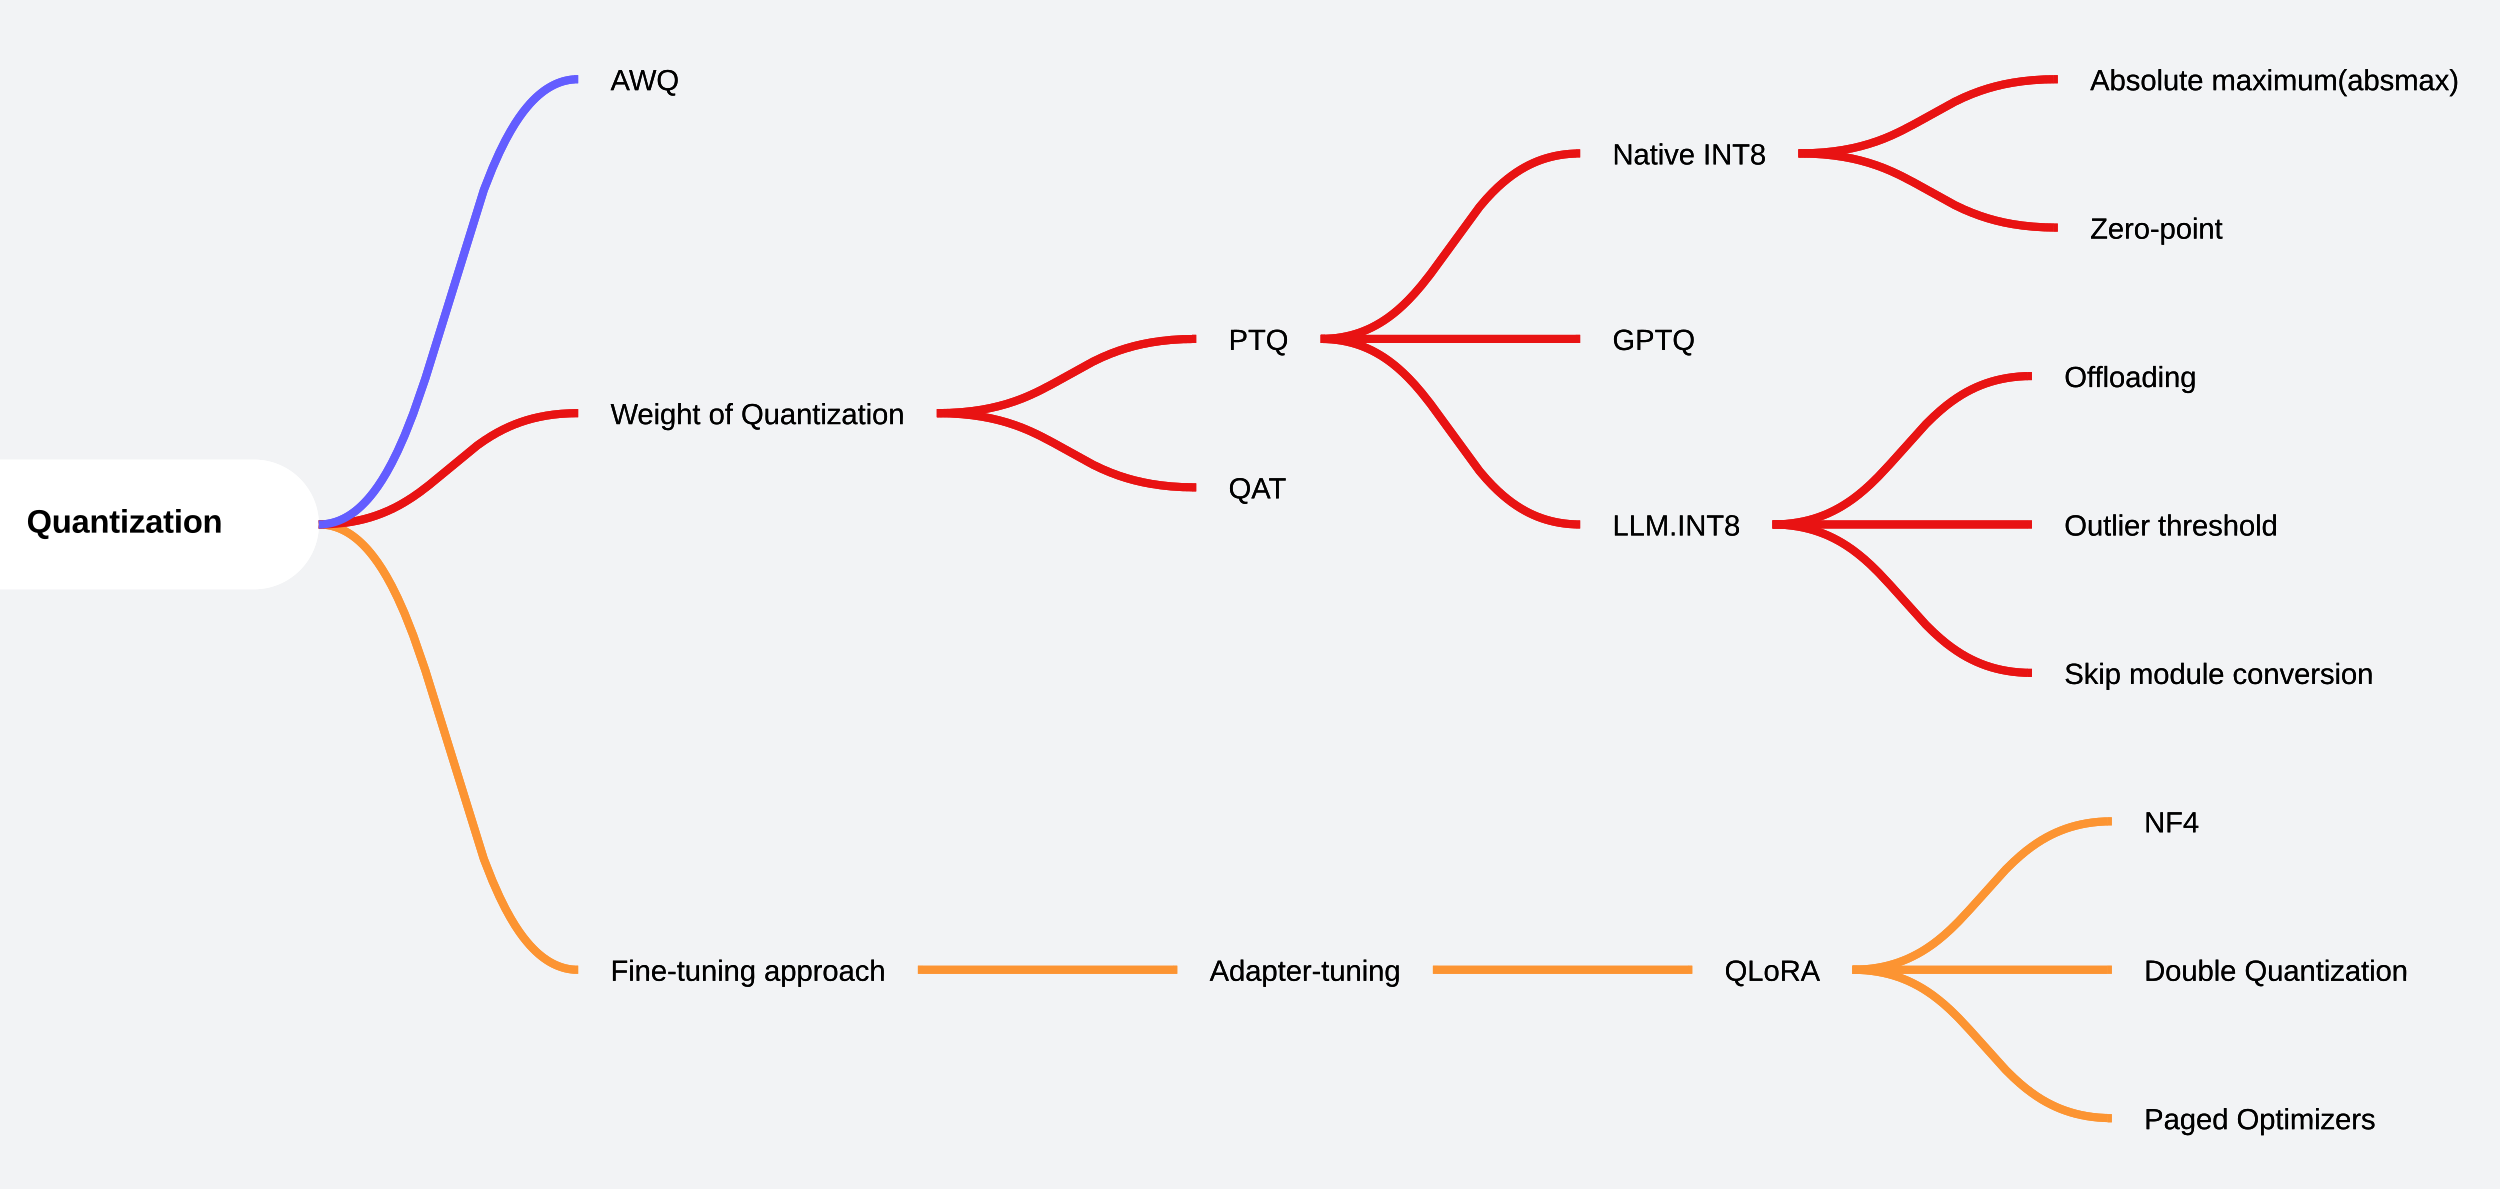 <svg xmlns="http://www.w3.org/2000/svg" xmlns:xlink="http://www.w3.org/1999/xlink" xmlns:lucid="lucid" width="1543" height="734"><g transform="translate(125 -165)" lucid:page-tab-id="_VkMPIZkk.Be"><path d="M-500 0h2000v1000H-500z" fill="#f2f3f5"/><path d="M761.93 763.54h155" stroke="#fc9432" stroke-width="5" stroke-linejoin="round" fill="none"/><path d="M762 766h-2.57v-4.94H762zM919.43 766h-2.57v-4.94h2.57z" stroke="#fc9432" stroke-width=".05" fill="#fc9432"/><path d="M-168.2 488.7a40 40 0 0 1 40-40h160a40 40 0 0 1 40 40 40 40 0 0 1-40 40h-160a40 40 0 0 1-40-40z" fill="#fff"/><use xlink:href="#a" transform="matrix(1,0,0,1,-163.193,453.707) translate(54.611 40.062)"/><path d="M850.23 343.4h90.96V405h-90.97z" fill="none"/><use xlink:href="#b" transform="matrix(1,0,0,1,870.227,366.39) translate(0 14.6)"/><path d="M613.27 435h75.6v61.6h-75.6z" fill="none"/><use xlink:href="#c" transform="matrix(1,0,0,1,633.267,458) translate(0 14.6)"/><path d="M1178.4 824.34h182.8v61.6h-182.8z" fill="none"/><use xlink:href="#d" transform="matrix(1,0,0,1,1198.387,847.342) translate(0 14.6)"/><use xlink:href="#e" transform="matrix(1,0,0,1,1198.387,847.342) translate(57 14.6)"/><path d="M74.3 488.8l.37.03 1.4.14 1.37.2 1.37.27 1.36.3 1.36.4 1.35.43 1.37.5 1.37.6 1.4.65 1.43.74 1.45.84 1.5.94 1.52 1.07 1.6 1.22 1.64 1.36 1.72 1.56 1.8 1.77 1.93 2.05 2.03 2.36 2.18 2.77 2.37 3.25 2.57 3.88 2.84 4.7 3.18 5.8 3.64 7.34 4.3 9.66 5.32 13.5 7.48 21.65 36.1 116.38 5.32 13.5 4.3 9.68 3.63 7.35 3.2 5.8 2.82 4.7 2.58 3.88 2.36 3.25 2.2 2.75 2.02 2.36 1.92 2.03 1.8 1.78 1.73 1.56 1.66 1.37 1.58 1.2 1.55 1.07 1.48.95 1.45.83 1.42.75 1.4.65 1.38.58 1.36.5 1.36.45 1.35.4 1.36.3 1.37.27 1.38.2 1.4.15.36.02" stroke="#fc9432" stroke-width="5" stroke-linejoin="round" fill="none"/><path d="M74.42 486.3l-.1 4.94-2.7-.06.2-2.47-.2-2.47zM231.8 761.06V766h-2.56v-4.94z" stroke="#fc9432" stroke-width=".05" fill="#fc9432"/><path d="M1129.1 457.9h171.75v61.6H1129.1z" fill="none"/><use xlink:href="#f" transform="matrix(1,0,0,1,1149.087,480.903) translate(0 14.6)"/><use xlink:href="#g" transform="matrix(1,0,0,1,1149.087,480.903) translate(57.85 14.6)"/><path d="M1020.9 763.6l1.73.02 3.96.25 3.74.4 3.55.52 3.38.64 3.26.76 3.15.88 3.06 1 3 1.12 3 1.25 2.94 1.4 2.96 1.54 3 1.72 3.06 1.95 3.18 2.2 3.34 2.55 3.62 2.98 4.04 3.65 4.86 4.77 7.17 7.67 22.08 24.56 4.87 4.77 4.05 3.65 3.6 3 3.36 2.53 3.17 2.22 3.06 1.95 3 1.72 2.97 1.54 2.96 1.4 2.97 1.25 3 1.1 3.08 1 3.16.88 3.26.77 3.4.64 3.54.52 3.74.4 3.97.24 1.74.04" stroke="#fc9432" stroke-width="5" stroke-linejoin="round" fill="none"/><path d="M1021 761.12l-.1 4.95-2.5-.06v-4.94zM1178.4 852.67v4.95h-2.58v-4.95z" stroke="#fc9432" stroke-width=".05" fill="#fc9432"/><path d="M231.8 389.2h221.47v61.6H231.8z" fill="none"/><use xlink:href="#h" transform="matrix(1,0,0,1,251.807,412.195) translate(0 14.6)"/><use xlink:href="#i" transform="matrix(1,0,0,1,251.807,412.195) translate(60.55 14.6)"/><use xlink:href="#j" transform="matrix(1,0,0,1,251.807,412.195) translate(80.55 14.6)"/><path d="M919.43 732.73h98.96v61.6h-98.97z" fill="none"/><use xlink:href="#k" transform="matrix(1,0,0,1,939.427,755.733) translate(0 14.6)"/><path d="M850.23 228.88h134.8v61.6h-134.8z" fill="none"/><use xlink:href="#l" transform="matrix(1,0,0,1,870.227,251.878) translate(0 14.6)"/><use xlink:href="#m" transform="matrix(1,0,0,1,870.227,251.878) translate(55.9 14.6)"/><path d="M613.27 343.4h76.96V405h-76.96z" fill="none"/><use xlink:href="#n" transform="matrix(1,0,0,1,633.267,366.39) translate(0 14.6)"/><path d="M444.07 763.54h155" stroke="#fc9432" stroke-width="5" stroke-linejoin="round" fill="none"/><path d="M444.13 766h-2.56v-4.94h2.56zM601.57 766H599v-4.94h2.57z" stroke="#fc9432" stroke-width=".05" fill="#fc9432"/><path d="M1145.04 274.68h121.8v61.6h-121.8z" fill="none"/><use xlink:href="#o" transform="matrix(1,0,0,1,1165.037,297.683) translate(0 14.6)"/><path d="M692.73 374.25l.9.02 3.25.2 3.1.32 2.96.43 2.86.55 2.77.65 2.7.75 2.65.86 2.6.97 2.6 1.1 2.57 1.2 2.56 1.36 2.6 1.5 2.64 1.67 2.7 1.88 2.8 2.13 2.9 2.4 3.1 2.8 3.32 3.26 3.7 3.93 4.3 5 5.53 6.98 30.3 41.5 4.28 4.98 3.7 3.94 3.33 3.26 3.1 2.78 2.9 2.4 2.8 2.13 2.7 1.87 2.63 1.67 2.6 1.5 2.57 1.35 2.57 1.2 2.58 1.1 2.6.96 2.66.86 2.7.75 2.78.66 2.86.54 2.96.44 3.1.33 3.23.2.93.03" stroke="#e81313" stroke-width="5" stroke-linejoin="round" fill="none"/><path d="M692.84 371.77l-.1 4.95-2.5-.05v-4.95zM850.23 486.23v4.95h-2.57v-4.95z" stroke="#e81313" stroke-width=".05" fill="#e81313"/><path d="M601.57 732.73h157.86v61.6H601.57z" fill="none"/><use xlink:href="#p" transform="matrix(1,0,0,1,621.567,755.733) translate(0 14.6)"/><path d="M1129.1 549.5h230.75v61.62H1129.1z" fill="none"/><use xlink:href="#q" transform="matrix(1,0,0,1,1149.087,572.513) translate(0 14.6)"/><use xlink:href="#r" transform="matrix(1,0,0,1,1149.087,572.513) translate(39.95 14.6)"/><use xlink:href="#s" transform="matrix(1,0,0,1,1149.087,572.513) translate(103.85 14.6)"/><path d="M987.54 259.73l5.7.12 7.2.45 6.45.68 5.87.86 5.43 1.04 5.1 1.2 4.9 1.37 4.82 1.56 4.84 1.8 5.07 2.14 5.7 2.7 7.8 4.08 25 13.82 5.7 2.7 5.1 2.12 4.83 1.8 4.8 1.56 4.9 1.37 5.1 1.2 5.45 1.03 5.88.86 6.45.67 7.2.45 5.7.12" stroke="#e81313" stroke-width="5" stroke-linejoin="round" fill="none"/><path d="M987.65 257.26l-.1 4.95-2.5-.04v-4.95zM1145.04 303v4.96h-2.57V303z" stroke="#e81313" stroke-width=".05" fill="#e81313"/><path d="M1145.04 183.07h267.6v61.6h-267.6z" fill="none"/><use xlink:href="#t" transform="matrix(1,0,0,1,1165.037,206.073) translate(0 14.6)"/><use xlink:href="#u" transform="matrix(1,0,0,1,1165.037,206.073) translate(74.95 14.6)"/><path d="M455.77 420.05l5.7.12 7.2.45 6.45.67 5.88.86 5.43 1.04 5.1 1.2 4.92 1.36 4.8 1.56 4.84 1.8 5.06 2.14 5.7 2.7 7.8 4.08 25 13.8 5.7 2.7 5.1 2.14 4.82 1.8 4.8 1.56 4.9 1.37 5.12 1.2 5.44 1.04 5.87.87 6.47.7 7.2.44 5.7.1" stroke="#e81313" stroke-width="5" stroke-linejoin="round" fill="none"/><path d="M455.88 417.58l-.1 4.95-2.5-.05v-4.96zM613.27 463.33v4.95h-2.57v-4.95z" stroke="#e81313" stroke-width=".05" fill="#e81313"/><path d="M1178.4 641.12h73.9v61.6h-73.9z" fill="none"/><use xlink:href="#v" transform="matrix(1,0,0,1,1198.387,664.123) translate(0 14.6)"/><path d="M231.8 732.73h209.77v61.6H231.8z" fill="none"/><use xlink:href="#w" transform="matrix(1,0,0,1,251.807,755.733) translate(0 14.6)"/><use xlink:href="#x" transform="matrix(1,0,0,1,251.807,755.733) translate(94.8 14.6)"/><path d="M231.8 183.07h82.32v61.6h-82.3z" fill="none"/><use xlink:href="#y" transform="matrix(1,0,0,1,251.807,206.073) translate(0 14.6)"/><path d="M1178.4 732.73h202.8v61.6h-202.8z" fill="none"/><use xlink:href="#z" transform="matrix(1,0,0,1,1198.387,755.733) translate(0 14.6)"/><use xlink:href="#j" transform="matrix(1,0,0,1,1198.387,755.733) translate(61.9 14.6)"/><path d="M971.6 488.76l1.73.04 3.96.24 3.74.4 3.55.52 3.38.65 3.26.77 3.15.88 3.06 1 3 1.12 3 1.25 2.94 1.4 2.96 1.54 3 1.73 3.06 1.94 3.18 2.2 3.34 2.55 3.62 2.98 4.04 3.64 4.86 4.77 7.17 7.66 22.08 24.57 4.87 4.77 4.05 3.65 3.6 3 3.36 2.53 3.17 2.2 3.06 1.96 3 1.73 2.97 1.54 2.96 1.4 2.97 1.25 3 1.13 3.08 1 3.16.87 3.26.77 3.4.64 3.54.53 3.74.38 3.97.25 1.74.04" stroke="#e81313" stroke-width="5" stroke-linejoin="round" fill="none"/><path d="M971.7 486.3l-.1 4.94-2.5-.06v-4.95zM1129.1 577.84v4.95h-2.58v-4.96z" stroke="#e81313" stroke-width=".05" fill="#e81313"/><path d="M1129.1 366.3h121.55v61.6H1129.1z" fill="none"/><use xlink:href="#A" transform="matrix(1,0,0,1,1149.087,389.293) translate(0 14.6)"/><path d="M850.23 457.9H969.1v61.6H850.22z" fill="none"/><use xlink:href="#B" transform="matrix(1,0,0,1,870.227,480.903) translate(0 14.6)"/><path d="M1020.9 763.54h155" stroke="#fc9432" stroke-width="5" stroke-linejoin="round" fill="none"/><path d="M1020.95 766h-2.56v-4.94h2.55zM1178.4 766h-2.58v-4.94h2.57z" stroke="#fc9432" stroke-width=".05" fill="#fc9432"/><path d="M971.6 488.7h155" stroke="#e81313" stroke-width="5" stroke-linejoin="round" fill="none"/><path d="M971.65 491.18h-2.56v-4.95h2.55zM1129.1 491.18h-2.58v-4.95h2.57z" stroke="#e81313" stroke-width=".05" fill="#e81313"/><path d="M987.54 259.63l5.7-.12 7.2-.44 6.45-.67 5.87-.88 5.43-1.03 5.1-1.2 4.9-1.38 4.82-1.56 4.84-1.8 5.07-2.14 5.7-2.7 7.8-4.08 25-13.8 5.7-2.7 5.1-2.14 4.83-1.8 4.8-1.56 4.9-1.37 5.1-1.2 5.45-1.03 5.88-.87 6.45-.67 7.2-.46 5.7-.1" stroke="#e81313" stroke-width="5" stroke-linejoin="round" fill="none"/><path d="M987.65 262.1l-2.6.06v-4.95l2.5-.04zM1145.04 216.35h-2.57v-4.95h2.57z" stroke="#e81313" stroke-width=".05" fill="#e81313"/><path d="M74.3 488.66l3.1-.07 5.1-.33 4.75-.5 4.42-.65 4.17-.8 3.96-.92 3.8-1.06 3.68-1.2 3.6-1.34 3.56-1.5 3.57-1.67 3.65-1.9 3.77-2.2 4.04-2.55 4.53-3.16 5.63-4.28 30-24.66 4.52-3.15 4.04-2.57 3.77-2.18 3.63-1.9 3.57-1.68 3.56-1.5 3.6-1.33 3.68-1.2 3.8-1.06 3.97-.92 4.17-.8 4.43-.65 4.73-.5 5.12-.3 3.1-.08" stroke="#e81313" stroke-width="5" stroke-linejoin="round" fill="none"/><path d="M74.42 491.13l-2.8.06.2-2.5-.2-2.46 2.7-.06zM231.8 422.48h-2.56v-4.96h2.57z" stroke="#e81313" stroke-width=".05" fill="#e81313"/><path d="M455.77 419.95l5.7-.12 7.2-.45 6.45-.67 5.88-.86 5.43-1.04 5.1-1.2 4.92-1.36 4.8-1.56 4.84-1.8 5.06-2.14 5.7-2.7 7.8-4.08 25-13.8 5.7-2.7 5.1-2.14 4.82-1.8 4.8-1.56 4.9-1.37 5.12-1.2 5.44-1.04 5.87-.87 6.47-.7 7.2-.44 5.7-.1" stroke="#e81313" stroke-width="5" stroke-linejoin="round" fill="none"/><path d="M455.88 422.42l-2.6.06v-4.96l2.5-.05zM613.27 376.67h-2.57v-4.95h2.57z" stroke="#e81313" stroke-width=".05" fill="#e81313"/><path d="M692.73 374.2h155" stroke="#e81313" stroke-width="5" stroke-linejoin="round" fill="none"/><path d="M692.8 376.67h-2.57v-4.95h2.56zM850.23 376.67h-2.57v-4.95h2.57z" stroke="#e81313" stroke-width=".05" fill="#e81313"/><path d="M692.73 374.14l.9-.02 3.25-.2 3.1-.32 2.96-.44 2.86-.55 2.77-.64 2.7-.75 2.65-.85 2.6-.97 2.6-1.1 2.57-1.2 2.56-1.35 2.6-1.5 2.64-1.67 2.7-1.88 2.8-2.12 2.9-2.4 3.1-2.8 3.32-3.26 3.7-3.94 4.3-5 5.53-6.98 30.3-41.48 4.28-5 3.7-3.93 3.33-3.26 3.1-2.77 2.9-2.4 2.8-2.13 2.7-1.88 2.63-1.67 2.6-1.5 2.57-1.35 2.57-1.2 2.58-1.1 2.6-.97 2.66-.86 2.7-.75 2.78-.66 2.86-.54 2.96-.44 3.1-.32 3.23-.2.93-.03" stroke="#e81313" stroke-width="5" stroke-linejoin="round" fill="none"/><path d="M692.84 376.62l-2.6.05v-4.95l2.5-.05zM850.23 262.16h-2.57v-4.95h2.57z" stroke="#e81313" stroke-width=".05" fill="#e81313"/><path d="M74.3 488.6h.37l1.4-.16 1.37-.2 1.37-.26 1.36-.32 1.36-.38 1.35-.44 1.37-.5 1.37-.6 1.4-.64 1.43-.75 1.45-.83 1.5-.95 1.52-1.07 1.6-1.2 1.64-1.37 1.72-1.55 1.8-1.78 1.93-2.04 2.03-2.36 2.18-2.75 2.37-3.25 2.57-3.88 2.84-4.7 3.18-5.8 3.64-7.34 4.3-9.67 5.32-13.5 7.48-21.64 36.1-116.38 5.32-13.5 4.3-9.67 3.63-7.34 3.2-5.8 2.82-4.7 2.58-3.87 2.36-3.26 2.2-2.76 2.02-2.36 1.92-2.04 1.8-1.77 1.73-1.55 1.66-1.36 1.58-1.22 1.55-1.07 1.48-.93 1.45-.84 1.42-.74 1.4-.67 1.38-.58 1.36-.5 1.36-.45 1.35-.38 1.36-.3 1.37-.27 1.38-.2 1.4-.15.36-.03" stroke="#635dff" stroke-width="5" stroke-linejoin="round" fill="none"/><path d="M74.42 491.13l-2.8.06.2-2.5-.2-2.46 2.7-.06zM231.8 216.35h-2.56v-4.95h2.57z" stroke="#635dff" stroke-width=".05" fill="#635dff"/><path d="M971.6 488.66l1.73-.04 3.96-.25 3.74-.4 3.55-.52 3.38-.64 3.26-.76 3.15-.88 3.06-1 3-1.12 3-1.25 2.94-1.4 2.96-1.54 3-1.74 3.06-1.94 3.18-2.2 3.34-2.55 3.62-3 4.04-3.64 4.86-4.78 7.17-7.67 22.08-24.57 4.87-4.77 4.05-3.63 3.6-3 3.36-2.54 3.17-2.2 3.06-1.95 3-1.73 2.97-1.55 2.96-1.4 2.97-1.24 3-1.12 3.08-1 3.16-.88 3.26-.76 3.4-.65 3.54-.52 3.74-.4 3.97-.25 1.74-.03" stroke="#e81313" stroke-width="5" stroke-linejoin="round" fill="none"/><path d="M971.7 491.13l-2.6.05v-4.95l2.5-.05zM1129.1 399.57h-2.58v-4.95h2.57z" stroke="#e81313" stroke-width=".05" fill="#e81313"/><path d="M1020.9 763.5l1.73-.05 3.96-.25 3.74-.4 3.55-.52 3.38-.64 3.26-.77 3.15-.88 3.06-1 3-1.13 3-1.25 2.94-1.4 2.96-1.54 3-1.72 3.06-1.95 3.18-2.2 3.34-2.54 3.62-3 4.04-3.64 4.86-4.77 7.17-7.67L1113 701.6l4.87-4.76 4.05-3.64 3.6-3 3.36-2.54 3.17-2.2 3.06-1.95 3-1.72 2.97-1.55 2.96-1.4 2.97-1.24 3-1.13 3.08-1 3.16-.88 3.26-.77 3.4-.65 3.54-.52 3.74-.4 3.97-.25 1.74-.02" stroke="#fc9432" stroke-width="5" stroke-linejoin="round" fill="none"/><path d="M1021 765.96l-2.6.05v-4.94l2.5-.05zM1178.4 674.4h-2.58v-4.95h2.57z" stroke="#fc9432" stroke-width=".05" fill="#fc9432"/><path d="M761.93 763.54h155" stroke="#fc9432" stroke-width="5" stroke-linejoin="round" fill="none"/><path d="M762 766h-2.57v-4.94H762zM919.43 766h-2.57v-4.94h2.57z" stroke="#fc9432" stroke-width=".05" fill="#fc9432"/><path d="M-168.2 488.7a40 40 0 0 1 40-40h160a40 40 0 0 1 40 40 40 40 0 0 1-40 40h-160a40 40 0 0 1-40-40z" fill="#fff"/><use xlink:href="#a" transform="matrix(1,0,0,1,-163.193,453.707) translate(54.611 40.062)"/><path d="M850.23 343.4h90.96V405h-90.97z" fill="none"/><use xlink:href="#b" transform="matrix(1,0,0,1,870.227,366.39) translate(0 14.6)"/><path d="M613.27 435h75.6v61.6h-75.6z" fill="none"/><use xlink:href="#c" transform="matrix(1,0,0,1,633.267,458) translate(0 14.6)"/><path d="M1178.4 824.34h182.8v61.6h-182.8z" fill="none"/><use xlink:href="#d" transform="matrix(1,0,0,1,1198.387,847.342) translate(0 14.6)"/><use xlink:href="#e" transform="matrix(1,0,0,1,1198.387,847.342) translate(57 14.6)"/><path d="M74.3 488.8l.37.03 1.4.14 1.37.2 1.37.27 1.36.3 1.36.4 1.35.43 1.37.5 1.37.6 1.4.65 1.43.74 1.45.84 1.5.94 1.52 1.07 1.6 1.22 1.64 1.36 1.72 1.56 1.8 1.77 1.93 2.05 2.03 2.36 2.18 2.77 2.37 3.25 2.57 3.88 2.84 4.7 3.18 5.8 3.64 7.34 4.3 9.66 5.32 13.5 7.48 21.65 36.1 116.38 5.32 13.5 4.3 9.68 3.63 7.35 3.2 5.8 2.82 4.7 2.58 3.88 2.36 3.25 2.2 2.75 2.02 2.36 1.92 2.03 1.8 1.78 1.73 1.56 1.66 1.37 1.58 1.2 1.55 1.07 1.48.95 1.45.83 1.42.75 1.4.65 1.38.58 1.36.5 1.36.45 1.35.4 1.36.3 1.37.27 1.38.2 1.4.15.36.02" stroke="#fc9432" stroke-width="5" stroke-linejoin="round" fill="none"/><path d="M74.42 486.3l-.1 4.94-2.7-.06.2-2.47-.2-2.47zM231.8 761.06V766h-2.56v-4.94z" stroke="#fc9432" stroke-width=".05" fill="#fc9432"/><path d="M1129.1 457.9h171.75v61.6H1129.1z" fill="none"/><use xlink:href="#f" transform="matrix(1,0,0,1,1149.087,480.903) translate(0 14.6)"/><use xlink:href="#g" transform="matrix(1,0,0,1,1149.087,480.903) translate(57.85 14.6)"/><path d="M1020.9 763.6l1.73.02 3.96.25 3.74.4 3.55.52 3.38.64 3.26.76 3.15.88 3.06 1 3 1.12 3 1.25 2.94 1.4 2.96 1.54 3 1.72 3.06 1.95 3.18 2.2 3.34 2.55 3.62 2.98 4.04 3.65 4.86 4.77 7.17 7.67 22.08 24.56 4.87 4.77 4.05 3.65 3.6 3 3.36 2.53 3.17 2.22 3.06 1.95 3 1.72 2.97 1.54 2.96 1.4 2.97 1.25 3 1.1 3.08 1 3.16.88 3.26.77 3.4.64 3.54.52 3.74.4 3.97.24 1.74.04" stroke="#fc9432" stroke-width="5" stroke-linejoin="round" fill="none"/><path d="M1021 761.12l-.1 4.95-2.5-.06v-4.94zM1178.4 852.67v4.95h-2.58v-4.95z" stroke="#fc9432" stroke-width=".05" fill="#fc9432"/><path d="M231.8 389.2h221.47v61.6H231.8z" fill="none"/><use xlink:href="#h" transform="matrix(1,0,0,1,251.807,412.195) translate(0 14.6)"/><use xlink:href="#i" transform="matrix(1,0,0,1,251.807,412.195) translate(60.55 14.6)"/><use xlink:href="#j" transform="matrix(1,0,0,1,251.807,412.195) translate(80.55 14.6)"/><path d="M919.43 732.73h98.96v61.6h-98.97z" fill="none"/><use xlink:href="#k" transform="matrix(1,0,0,1,939.427,755.733) translate(0 14.6)"/><path d="M850.23 228.88h134.8v61.6h-134.8z" fill="none"/><use xlink:href="#l" transform="matrix(1,0,0,1,870.227,251.878) translate(0 14.6)"/><use xlink:href="#m" transform="matrix(1,0,0,1,870.227,251.878) translate(55.9 14.6)"/><path d="M613.27 343.4h76.96V405h-76.96z" fill="none"/><use xlink:href="#n" transform="matrix(1,0,0,1,633.267,366.39) translate(0 14.6)"/><path d="M444.07 763.54h155" stroke="#fc9432" stroke-width="5" stroke-linejoin="round" fill="none"/><path d="M444.13 766h-2.56v-4.94h2.56zM601.57 766H599v-4.94h2.57z" stroke="#fc9432" stroke-width=".05" fill="#fc9432"/><path d="M1145.04 274.68h121.8v61.6h-121.8z" fill="none"/><use xlink:href="#o" transform="matrix(1,0,0,1,1165.037,297.683) translate(0 14.6)"/><path d="M692.73 374.25l.9.02 3.25.2 3.1.32 2.96.43 2.86.55 2.77.65 2.7.75 2.65.86 2.6.97 2.6 1.1 2.57 1.2 2.56 1.36 2.6 1.5 2.64 1.67 2.7 1.88 2.8 2.13 2.9 2.4 3.1 2.8 3.32 3.26 3.7 3.93 4.3 5 5.53 6.98 30.3 41.5 4.28 4.98 3.7 3.94 3.33 3.26 3.1 2.78 2.9 2.4 2.8 2.13 2.7 1.87 2.63 1.67 2.6 1.5 2.57 1.35 2.57 1.2 2.58 1.1 2.6.96 2.66.86 2.7.75 2.78.66 2.86.54 2.96.44 3.1.33 3.23.2.93.03" stroke="#e81313" stroke-width="5" stroke-linejoin="round" fill="none"/><path d="M692.84 371.77l-.1 4.95-2.5-.05v-4.95zM850.23 486.23v4.95h-2.57v-4.95z" stroke="#e81313" stroke-width=".05" fill="#e81313"/><path d="M601.57 732.73h157.86v61.6H601.57z" fill="none"/><use xlink:href="#p" transform="matrix(1,0,0,1,621.567,755.733) translate(0 14.6)"/><path d="M1129.1 549.5h230.75v61.62H1129.1z" fill="none"/><use xlink:href="#q" transform="matrix(1,0,0,1,1149.087,572.513) translate(0 14.6)"/><use xlink:href="#r" transform="matrix(1,0,0,1,1149.087,572.513) translate(39.95 14.6)"/><use xlink:href="#s" transform="matrix(1,0,0,1,1149.087,572.513) translate(103.85 14.6)"/><path d="M987.54 259.73l5.7.12 7.2.45 6.45.68 5.87.86 5.43 1.04 5.1 1.2 4.9 1.37 4.82 1.56 4.84 1.8 5.07 2.14 5.7 2.7 7.8 4.08 25 13.82 5.7 2.7 5.1 2.12 4.83 1.8 4.8 1.56 4.9 1.37 5.1 1.2 5.45 1.03 5.88.86 6.45.67 7.2.45 5.7.12" stroke="#e81313" stroke-width="5" stroke-linejoin="round" fill="none"/><path d="M987.65 257.26l-.1 4.95-2.5-.04v-4.95zM1145.04 303v4.96h-2.57V303z" stroke="#e81313" stroke-width=".05" fill="#e81313"/><path d="M1145.04 183.07h267.6v61.6h-267.6z" fill="none"/><use xlink:href="#t" transform="matrix(1,0,0,1,1165.037,206.073) translate(0 14.6)"/><use xlink:href="#u" transform="matrix(1,0,0,1,1165.037,206.073) translate(74.95 14.6)"/><path d="M455.77 420.05l5.7.12 7.2.45 6.45.67 5.88.86 5.43 1.04 5.1 1.2 4.92 1.36 4.8 1.56 4.84 1.8 5.06 2.14 5.7 2.7 7.8 4.08 25 13.8 5.7 2.7 5.1 2.14 4.82 1.8 4.8 1.56 4.9 1.37 5.12 1.2 5.44 1.04 5.87.87 6.47.7 7.2.44 5.7.1" stroke="#e81313" stroke-width="5" stroke-linejoin="round" fill="none"/><path d="M455.88 417.58l-.1 4.95-2.5-.05v-4.96zM613.27 463.33v4.95h-2.57v-4.95z" stroke="#e81313" stroke-width=".05" fill="#e81313"/><path d="M1178.4 641.12h73.9v61.6h-73.9z" fill="none"/><use xlink:href="#v" transform="matrix(1,0,0,1,1198.387,664.123) translate(0 14.6)"/><path d="M231.8 732.73h209.77v61.6H231.8z" fill="none"/><use xlink:href="#w" transform="matrix(1,0,0,1,251.807,755.733) translate(0 14.6)"/><use xlink:href="#x" transform="matrix(1,0,0,1,251.807,755.733) translate(94.8 14.6)"/><path d="M231.8 183.07h82.32v61.6h-82.3z" fill="none"/><use xlink:href="#y" transform="matrix(1,0,0,1,251.807,206.073) translate(0 14.6)"/><path d="M1178.4 732.73h202.8v61.6h-202.8z" fill="none"/><use xlink:href="#z" transform="matrix(1,0,0,1,1198.387,755.733) translate(0 14.6)"/><use xlink:href="#j" transform="matrix(1,0,0,1,1198.387,755.733) translate(61.9 14.6)"/><path d="M971.6 488.76l1.73.04 3.96.24 3.74.4 3.55.52 3.38.65 3.26.77 3.15.88 3.06 1 3 1.12 3 1.25 2.94 1.4 2.96 1.54 3 1.73 3.06 1.94 3.18 2.2 3.34 2.55 3.62 2.98 4.04 3.64 4.86 4.77 7.17 7.66 22.08 24.57 4.87 4.77 4.05 3.65 3.6 3 3.36 2.53 3.17 2.2 3.06 1.96 3 1.73 2.97 1.54 2.96 1.4 2.97 1.25 3 1.13 3.08 1 3.16.87 3.26.77 3.4.64 3.54.53 3.74.38 3.97.25 1.74.04" stroke="#e81313" stroke-width="5" stroke-linejoin="round" fill="none"/><path d="M971.7 486.3l-.1 4.94-2.5-.06v-4.95zM1129.1 577.84v4.95h-2.58v-4.96z" stroke="#e81313" stroke-width=".05" fill="#e81313"/><path d="M1129.1 366.3h121.55v61.6H1129.1z" fill="none"/><use xlink:href="#A" transform="matrix(1,0,0,1,1149.087,389.293) translate(0 14.6)"/><path d="M850.23 457.9H969.1v61.6H850.22z" fill="none"/><use xlink:href="#B" transform="matrix(1,0,0,1,870.227,480.903) translate(0 14.6)"/><path d="M1020.9 763.54h155" stroke="#fc9432" stroke-width="5" stroke-linejoin="round" fill="none"/><path d="M1020.95 766h-2.56v-4.94h2.55zM1178.4 766h-2.58v-4.94h2.57z" stroke="#fc9432" stroke-width=".05" fill="#fc9432"/><path d="M971.6 488.7h155" stroke="#e81313" stroke-width="5" stroke-linejoin="round" fill="none"/><path d="M971.65 491.18h-2.56v-4.95h2.55zM1129.1 491.18h-2.58v-4.95h2.57z" stroke="#e81313" stroke-width=".05" fill="#e81313"/><path d="M987.54 259.63l5.7-.12 7.2-.44 6.45-.67 5.87-.88 5.43-1.03 5.1-1.2 4.9-1.38 4.82-1.56 4.84-1.8 5.07-2.14 5.7-2.7 7.8-4.08 25-13.8 5.7-2.7 5.1-2.14 4.83-1.8 4.8-1.56 4.9-1.37 5.1-1.2 5.45-1.03 5.88-.87 6.45-.67 7.2-.46 5.7-.1" stroke="#e81313" stroke-width="5" stroke-linejoin="round" fill="none"/><path d="M987.65 262.1l-2.6.06v-4.95l2.5-.04zM1145.04 216.35h-2.57v-4.95h2.57z" stroke="#e81313" stroke-width=".05" fill="#e81313"/><path d="M74.3 488.66l3.1-.07 5.1-.33 4.75-.5 4.42-.65 4.17-.8 3.96-.92 3.8-1.06 3.68-1.2 3.6-1.34 3.56-1.5 3.57-1.67 3.65-1.9 3.77-2.2 4.04-2.55 4.53-3.16 5.63-4.28 30-24.66 4.52-3.15 4.04-2.57 3.77-2.18 3.63-1.9 3.57-1.68 3.56-1.5 3.6-1.33 3.68-1.2 3.8-1.06 3.97-.92 4.17-.8 4.43-.65 4.73-.5 5.12-.3 3.1-.08" stroke="#e81313" stroke-width="5" stroke-linejoin="round" fill="none"/><path d="M74.42 491.13l-2.8.06.2-2.5-.2-2.46 2.7-.06zM231.8 422.48h-2.56v-4.96h2.57z" stroke="#e81313" stroke-width=".05" fill="#e81313"/><path d="M455.77 419.95l5.7-.12 7.2-.45 6.45-.67 5.88-.86 5.43-1.04 5.1-1.2 4.92-1.36 4.8-1.56 4.84-1.8 5.06-2.14 5.7-2.7 7.8-4.08 25-13.8 5.7-2.7 5.1-2.14 4.82-1.8 4.8-1.56 4.9-1.37 5.12-1.2 5.44-1.04 5.87-.87 6.47-.7 7.2-.44 5.7-.1" stroke="#e81313" stroke-width="5" stroke-linejoin="round" fill="none"/><path d="M455.88 422.42l-2.6.06v-4.96l2.5-.05zM613.27 376.67h-2.57v-4.95h2.57z" stroke="#e81313" stroke-width=".05" fill="#e81313"/><path d="M692.73 374.2h155" stroke="#e81313" stroke-width="5" stroke-linejoin="round" fill="none"/><path d="M692.8 376.67h-2.57v-4.95h2.56zM850.23 376.67h-2.57v-4.95h2.57z" stroke="#e81313" stroke-width=".05" fill="#e81313"/><path d="M692.73 374.14l.9-.02 3.25-.2 3.1-.32 2.96-.44 2.86-.55 2.77-.64 2.7-.75 2.65-.85 2.6-.97 2.6-1.1 2.57-1.2 2.56-1.35 2.6-1.5 2.64-1.67 2.7-1.88 2.8-2.12 2.9-2.4 3.1-2.8 3.32-3.26 3.7-3.94 4.3-5 5.53-6.98 30.3-41.48 4.28-5 3.7-3.93 3.33-3.26 3.1-2.77 2.9-2.4 2.8-2.13 2.7-1.88 2.63-1.67 2.6-1.5 2.57-1.35 2.57-1.2 2.58-1.1 2.6-.97 2.66-.86 2.7-.75 2.78-.66 2.86-.54 2.96-.44 3.1-.32 3.23-.2.93-.03" stroke="#e81313" stroke-width="5" stroke-linejoin="round" fill="none"/><path d="M692.84 376.62l-2.6.05v-4.95l2.5-.05zM850.23 262.16h-2.57v-4.95h2.57z" stroke="#e81313" stroke-width=".05" fill="#e81313"/><path d="M74.3 488.6h.37l1.4-.16 1.37-.2 1.37-.26 1.36-.32 1.36-.38 1.35-.44 1.37-.5 1.37-.6 1.4-.64 1.43-.75 1.45-.83 1.5-.95 1.52-1.07 1.6-1.2 1.64-1.37 1.72-1.55 1.8-1.78 1.93-2.04 2.03-2.36 2.18-2.75 2.37-3.25 2.57-3.88 2.84-4.7 3.18-5.8 3.64-7.34 4.3-9.67 5.32-13.5 7.48-21.64 36.1-116.38 5.32-13.5 4.3-9.67 3.63-7.34 3.2-5.8 2.82-4.7 2.58-3.87 2.36-3.26 2.2-2.76 2.02-2.36 1.92-2.04 1.8-1.77 1.73-1.55 1.66-1.36 1.58-1.22 1.55-1.07 1.48-.93 1.45-.84 1.42-.74 1.4-.67 1.38-.58 1.36-.5 1.36-.45 1.35-.38 1.36-.3 1.37-.27 1.38-.2 1.4-.15.36-.03" stroke="#635dff" stroke-width="5" stroke-linejoin="round" fill="none"/><path d="M74.42 491.13l-2.8.06.2-2.5-.2-2.46 2.7-.06zM231.8 216.35h-2.56v-4.95h2.57z" stroke="#635dff" stroke-width=".05" fill="#635dff"/><path d="M971.6 488.66l1.73-.04 3.96-.25 3.74-.4 3.55-.52 3.38-.64 3.26-.76 3.15-.88 3.06-1 3-1.12 3-1.25 2.94-1.4 2.96-1.54 3-1.74 3.06-1.94 3.18-2.2 3.34-2.55 3.62-3 4.04-3.64 4.86-4.78 7.17-7.67 22.08-24.57 4.87-4.77 4.05-3.63 3.6-3 3.36-2.54 3.17-2.2 3.06-1.95 3-1.73 2.97-1.55 2.96-1.4 2.97-1.24 3-1.12 3.08-1 3.16-.88 3.26-.76 3.4-.65 3.54-.52 3.74-.4 3.97-.25 1.74-.03" stroke="#e81313" stroke-width="5" stroke-linejoin="round" fill="none"/><path d="M971.7 491.13l-2.6.05v-4.95l2.5-.05zM1129.1 399.57h-2.58v-4.95h2.57z" stroke="#e81313" stroke-width=".05" fill="#e81313"/><path d="M1020.9 763.5l1.73-.05 3.96-.25 3.74-.4 3.55-.52 3.38-.64 3.26-.77 3.15-.88 3.06-1 3-1.13 3-1.25 2.94-1.4 2.96-1.54 3-1.72 3.06-1.95 3.18-2.2 3.34-2.54 3.62-3 4.04-3.64 4.86-4.77 7.17-7.67L1113 701.6l4.87-4.76 4.05-3.64 3.6-3 3.36-2.54 3.17-2.2 3.06-1.95 3-1.72 2.97-1.55 2.96-1.4 2.97-1.24 3-1.13 3.08-1 3.16-.88 3.26-.77 3.4-.65 3.54-.52 3.74-.4 3.97-.25 1.74-.02" stroke="#fc9432" stroke-width="5" stroke-linejoin="round" fill="none"/><path d="M1021 765.96l-2.6.05v-4.94l2.5-.05zM1178.4 674.4h-2.58v-4.95h2.57z" stroke="#fc9432" stroke-width=".05" fill="#fc9432"/><defs><path d="M140-251c80 0 125 45 125 126 0 70-33 111-92 124 6 28 34 38 68 31l-1 36C177 83 129 55 120 2 51-6 15-50 15-125c0-81 44-126 125-126zm-1 214c52 0 73-35 73-88 0-50-21-86-72-86-52 0-73 35-73 86s22 88 72 88" id="C"/><path d="M85 4C-2 5 27-109 22-190h50c7 57-23 150 33 157 60-5 35-97 40-157h50l1 190h-47c-2-12 1-28-3-38-12 25-28 42-61 42" id="D"/><path d="M133-34C117-15 103 5 69 4 32 3 11-16 11-54c-1-60 55-63 116-61 1-26-3-47-28-47-18 1-26 9-28 27l-52-2c7-38 36-58 82-57s74 22 75 68l1 82c-1 14 12 18 25 15v27c-30 8-71 5-69-32zm-48 3c29 0 43-24 42-57-32 0-66-3-65 30 0 17 8 27 23 27" id="E"/><path d="M135-194c87-1 58 113 63 194h-50c-7-57 23-157-34-157-59 0-34 97-39 157H25l-1-190h47c2 12-1 28 3 38 12-26 28-41 61-42" id="F"/><path d="M115-3C79 11 28 4 28-45v-112H4v-33h27l15-45h31v45h36v33H77v99c-1 23 16 31 38 25v30" id="G"/><path d="M25-224v-37h50v37H25zM25 0v-190h50V0H25" id="H"/><path d="M12 0v-35l95-120H19v-35h142v35L67-36h103V0H12" id="I"/><path d="M110-194c64 0 96 36 96 99 0 64-35 99-97 99-61 0-95-36-95-99 0-62 34-99 96-99zm-1 164c35 0 45-28 45-65 0-40-10-65-43-65-34 0-45 26-45 65 0 36 10 65 43 65" id="J"/><g id="a"><use transform="matrix(0.056,0,0,0.056,0,0)" xlink:href="#C"/><use transform="matrix(0.056,0,0,0.056,15.556,0)" xlink:href="#D"/><use transform="matrix(0.056,0,0,0.056,27.722,0)" xlink:href="#E"/><use transform="matrix(0.056,0,0,0.056,38.833,0)" xlink:href="#F"/><use transform="matrix(0.056,0,0,0.056,51,0)" xlink:href="#G"/><use transform="matrix(0.056,0,0,0.056,57.611,0)" xlink:href="#H"/><use transform="matrix(0.056,0,0,0.056,63.167,0)" xlink:href="#I"/><use transform="matrix(0.056,0,0,0.056,73.167,0)" xlink:href="#E"/><use transform="matrix(0.056,0,0,0.056,84.278,0)" xlink:href="#G"/><use transform="matrix(0.056,0,0,0.056,90.889,0)" xlink:href="#H"/><use transform="matrix(0.056,0,0,0.056,96.444,0)" xlink:href="#J"/><use transform="matrix(0.056,0,0,0.056,108.611,0)" xlink:href="#F"/></g><path d="M143 4C61 4 22-44 18-125c-5-107 100-154 193-111 17 8 29 25 37 43l-32 9c-13-25-37-40-76-40-61 0-88 39-88 99 0 61 29 100 91 101 35 0 62-11 79-27v-45h-74v-28h105v86C228-13 192 4 143 4" id="K"/><path d="M30-248c87 1 191-15 191 75 0 78-77 80-158 76V0H30v-248zm33 125c57 0 124 11 124-50 0-59-68-47-124-48v98" id="L"/><path d="M127-220V0H93v-220H8v-28h204v28h-85" id="M"/><path d="M140-251c81 0 123 46 123 126C263-53 228-8 163 1c7 30 30 48 69 40v23c-55 16-95-15-103-61C56-3 17-48 17-125c0-80 42-126 123-126zm0 227c63 0 89-41 89-101s-29-99-89-99c-61 0-89 39-89 99S79-25 140-24" id="N"/><g id="b"><use transform="matrix(0.05,0,0,0.05,0,0)" xlink:href="#K"/><use transform="matrix(0.05,0,0,0.05,14,0)" xlink:href="#L"/><use transform="matrix(0.05,0,0,0.05,26,0)" xlink:href="#M"/><use transform="matrix(0.05,0,0,0.05,36.95,0)" xlink:href="#N"/></g><path d="M205 0l-28-72H64L36 0H1l101-248h38L239 0h-34zm-38-99l-47-123c-12 45-31 82-46 123h93" id="O"/><g id="c"><use transform="matrix(0.05,0,0,0.05,0,0)" xlink:href="#N"/><use transform="matrix(0.05,0,0,0.05,14,0)" xlink:href="#O"/><use transform="matrix(0.05,0,0,0.05,24.65,0)" xlink:href="#M"/></g><path d="M141-36C126-15 110 5 73 4 37 3 15-17 15-53c-1-64 63-63 125-63 3-35-9-54-41-54-24 1-41 7-42 31l-33-3c5-37 33-52 76-52 45 0 72 20 72 64v82c-1 20 7 32 28 27v20c-31 9-61-2-59-35zM48-53c0 20 12 33 32 33 41-3 63-29 60-74-43 2-92-5-92 41" id="P"/><path d="M177-190C167-65 218 103 67 71c-23-6-38-20-44-43l32-5c15 47 100 32 89-28v-30C133-14 115 1 83 1 29 1 15-40 15-95c0-56 16-97 71-98 29-1 48 16 59 35 1-10 0-23 2-32h30zM94-22c36 0 50-32 50-73 0-42-14-75-50-75-39 0-46 34-46 75s6 73 46 73" id="Q"/><path d="M100-194c63 0 86 42 84 106H49c0 40 14 67 53 68 26 1 43-12 49-29l28 8c-11 28-37 45-77 45C44 4 14-33 15-96c1-61 26-98 85-98zm52 81c6-60-76-77-97-28-3 7-6 17-6 28h103" id="R"/><path d="M85-194c31 0 48 13 60 33l-1-100h32l1 261h-30c-2-10 0-23-3-31C134-8 116 4 85 4 32 4 16-35 15-94c0-66 23-100 70-100zm9 24c-40 0-46 34-46 75 0 40 6 74 45 74 42 0 51-32 51-76 0-42-9-74-50-73" id="S"/><g id="d"><use transform="matrix(0.05,0,0,0.05,0,0)" xlink:href="#L"/><use transform="matrix(0.05,0,0,0.05,12,0)" xlink:href="#P"/><use transform="matrix(0.05,0,0,0.05,22,0)" xlink:href="#Q"/><use transform="matrix(0.05,0,0,0.05,32,0)" xlink:href="#R"/><use transform="matrix(0.05,0,0,0.05,42,0)" xlink:href="#S"/></g><path d="M140-251c81 0 123 46 123 126C263-46 219 4 140 4 59 4 17-45 17-125s42-126 123-126zm0 227c63 0 89-41 89-101s-29-99-89-99c-61 0-89 39-89 99S79-25 140-24" id="T"/><path d="M115-194c55 1 70 41 70 98S169 2 115 4C84 4 66-9 55-30l1 105H24l-1-265h31l2 30c10-21 28-34 59-34zm-8 174c40 0 45-34 45-75s-6-73-45-74c-42 0-51 32-51 76 0 43 10 73 51 73" id="U"/><path d="M59-47c-2 24 18 29 38 22v24C64 9 27 4 27-40v-127H5v-23h24l9-43h21v43h35v23H59v120" id="V"/><path d="M24-231v-30h32v30H24zM24 0v-190h32V0H24" id="W"/><path d="M210-169c-67 3-38 105-44 169h-31v-121c0-29-5-50-35-48C34-165 62-65 56 0H25l-1-190h30c1 10-1 24 2 32 10-44 99-50 107 0 11-21 27-35 58-36 85-2 47 119 55 194h-31v-121c0-29-5-49-35-48" id="X"/><path d="M9 0v-24l116-142H16v-24h144v24L44-24h123V0H9" id="Y"/><path d="M114-163C36-179 61-72 57 0H25l-1-190h30c1 12-1 29 2 39 6-27 23-49 58-41v29" id="Z"/><path d="M135-143c-3-34-86-38-87 0 15 53 115 12 119 90S17 21 10-45l28-5c4 36 97 45 98 0-10-56-113-15-118-90-4-57 82-63 122-42 12 7 21 19 24 35" id="aa"/><g id="e"><use transform="matrix(0.05,0,0,0.05,0,0)" xlink:href="#T"/><use transform="matrix(0.05,0,0,0.05,14,0)" xlink:href="#U"/><use transform="matrix(0.05,0,0,0.05,24,0)" xlink:href="#V"/><use transform="matrix(0.05,0,0,0.05,29,0)" xlink:href="#W"/><use transform="matrix(0.05,0,0,0.05,32.95,0)" xlink:href="#X"/><use transform="matrix(0.05,0,0,0.05,47.9,0)" xlink:href="#W"/><use transform="matrix(0.05,0,0,0.05,51.85,0)" xlink:href="#Y"/><use transform="matrix(0.05,0,0,0.05,60.85,0)" xlink:href="#R"/><use transform="matrix(0.05,0,0,0.05,70.85,0)" xlink:href="#Z"/><use transform="matrix(0.05,0,0,0.05,76.8,0)" xlink:href="#aa"/></g><path d="M84 4C-5 8 30-112 23-190h32v120c0 31 7 50 39 49 72-2 45-101 50-169h31l1 190h-30c-1-10 1-25-2-33-11 22-28 36-60 37" id="ab"/><path d="M24 0v-261h32V0H24" id="ac"/><g id="f"><use transform="matrix(0.05,0,0,0.05,0,0)" xlink:href="#T"/><use transform="matrix(0.05,0,0,0.05,14,0)" xlink:href="#ab"/><use transform="matrix(0.05,0,0,0.05,24,0)" xlink:href="#V"/><use transform="matrix(0.05,0,0,0.05,29,0)" xlink:href="#ac"/><use transform="matrix(0.05,0,0,0.05,32.95,0)" xlink:href="#W"/><use transform="matrix(0.05,0,0,0.05,36.9,0)" xlink:href="#R"/><use transform="matrix(0.05,0,0,0.05,46.9,0)" xlink:href="#Z"/></g><path d="M106-169C34-169 62-67 57 0H25v-261h32l-1 103c12-21 28-36 61-36 89 0 53 116 60 194h-32v-121c2-32-8-49-39-48" id="ad"/><path d="M100-194c62-1 85 37 85 99 1 63-27 99-86 99S16-35 15-95c0-66 28-99 85-99zM99-20c44 1 53-31 53-75 0-43-8-75-51-75s-53 32-53 75 10 74 51 75" id="ae"/><g id="g"><use transform="matrix(0.05,0,0,0.05,0,0)" xlink:href="#V"/><use transform="matrix(0.05,0,0,0.05,5,0)" xlink:href="#ad"/><use transform="matrix(0.05,0,0,0.05,15,0)" xlink:href="#Z"/><use transform="matrix(0.05,0,0,0.05,20.95,0)" xlink:href="#R"/><use transform="matrix(0.05,0,0,0.05,30.95,0)" xlink:href="#aa"/><use transform="matrix(0.05,0,0,0.05,39.95,0)" xlink:href="#ad"/><use transform="matrix(0.05,0,0,0.05,49.95,0)" xlink:href="#ae"/><use transform="matrix(0.05,0,0,0.05,59.95,0)" xlink:href="#ac"/><use transform="matrix(0.05,0,0,0.05,63.9,0)" xlink:href="#S"/></g><path d="M266 0h-40l-56-210L115 0H75L2-248h35L96-30l15-64 43-154h32l59 218 59-218h35" id="af"/><g id="h"><use transform="matrix(0.05,0,0,0.05,0,0)" xlink:href="#af"/><use transform="matrix(0.05,0,0,0.05,16.6,0)" xlink:href="#R"/><use transform="matrix(0.05,0,0,0.05,26.6,0)" xlink:href="#W"/><use transform="matrix(0.05,0,0,0.05,30.55,0)" xlink:href="#Q"/><use transform="matrix(0.05,0,0,0.05,40.55,0)" xlink:href="#ad"/><use transform="matrix(0.05,0,0,0.05,50.55,0)" xlink:href="#V"/></g><path d="M101-234c-31-9-42 10-38 44h38v23H63V0H32v-167H5v-23h27c-7-52 17-82 69-68v24" id="ag"/><g id="i"><use transform="matrix(0.05,0,0,0.05,0,0)" xlink:href="#ae"/><use transform="matrix(0.05,0,0,0.05,10,0)" xlink:href="#ag"/></g><path d="M117-194c89-4 53 116 60 194h-32v-121c0-31-8-49-39-48C34-167 62-67 57 0H25l-1-190h30c1 10-1 24 2 32 11-22 29-35 61-36" id="ah"/><g id="j"><use transform="matrix(0.05,0,0,0.05,0,0)" xlink:href="#N"/><use transform="matrix(0.05,0,0,0.05,14,0)" xlink:href="#ab"/><use transform="matrix(0.05,0,0,0.05,24,0)" xlink:href="#P"/><use transform="matrix(0.05,0,0,0.05,34,0)" xlink:href="#ah"/><use transform="matrix(0.05,0,0,0.05,44,0)" xlink:href="#V"/><use transform="matrix(0.05,0,0,0.05,49,0)" xlink:href="#W"/><use transform="matrix(0.05,0,0,0.05,52.95,0)" xlink:href="#Y"/><use transform="matrix(0.05,0,0,0.05,61.95,0)" xlink:href="#P"/><use transform="matrix(0.05,0,0,0.05,71.95,0)" xlink:href="#V"/><use transform="matrix(0.05,0,0,0.05,76.95,0)" xlink:href="#W"/><use transform="matrix(0.05,0,0,0.05,80.9,0)" xlink:href="#ae"/><use transform="matrix(0.05,0,0,0.05,90.9,0)" xlink:href="#ah"/></g><path d="M30 0v-248h33v221h125V0H30" id="ai"/><path d="M233-177c-1 41-23 64-60 70L243 0h-38l-65-103H63V0H30v-248c88 3 205-21 203 71zM63-129c60-2 137 13 137-47 0-61-80-42-137-45v92" id="aj"/><g id="k"><use transform="matrix(0.05,0,0,0.05,0,0)" xlink:href="#N"/><use transform="matrix(0.05,0,0,0.05,14,0)" xlink:href="#ai"/><use transform="matrix(0.05,0,0,0.05,24,0)" xlink:href="#ae"/><use transform="matrix(0.05,0,0,0.05,34,0)" xlink:href="#aj"/><use transform="matrix(0.05,0,0,0.05,46.95,0)" xlink:href="#O"/></g><path d="M190 0L58-211 59 0H30v-248h39L202-35l-2-213h31V0h-41" id="ak"/><path d="M108 0H70L1-190h34L89-25l56-165h34" id="al"/><g id="l"><use transform="matrix(0.05,0,0,0.05,0,0)" xlink:href="#ak"/><use transform="matrix(0.05,0,0,0.05,12.95,0)" xlink:href="#P"/><use transform="matrix(0.05,0,0,0.05,22.95,0)" xlink:href="#V"/><use transform="matrix(0.05,0,0,0.05,27.95,0)" xlink:href="#W"/><use transform="matrix(0.05,0,0,0.05,31.9,0)" xlink:href="#al"/><use transform="matrix(0.05,0,0,0.05,40.9,0)" xlink:href="#R"/></g><path d="M33 0v-248h34V0H33" id="am"/><path d="M134-131c28 9 52 24 51 62-1 50-34 73-85 73S17-19 16-69c0-36 21-54 49-61-75-25-45-126 34-121 46 3 78 18 79 63 0 33-17 51-44 57zm-34-11c31 1 46-15 46-44 0-28-17-43-47-42-29 0-46 13-45 42 1 28 16 44 46 44zm1 122c35 0 51-18 51-52 0-30-18-46-53-46-33 0-51 17-51 47 0 34 19 51 53 51" id="an"/><g id="m"><use transform="matrix(0.05,0,0,0.05,0,0)" xlink:href="#am"/><use transform="matrix(0.05,0,0,0.05,5,0)" xlink:href="#ak"/><use transform="matrix(0.05,0,0,0.05,17.95,0)" xlink:href="#M"/><use transform="matrix(0.05,0,0,0.05,28.9,0)" xlink:href="#an"/></g><g id="n"><use transform="matrix(0.05,0,0,0.05,0,0)" xlink:href="#L"/><use transform="matrix(0.05,0,0,0.05,12,0)" xlink:href="#M"/><use transform="matrix(0.05,0,0,0.05,22.95,0)" xlink:href="#N"/></g><path d="M209 0H11v-25l151-195H24v-28h176v25L50-27h159V0" id="ao"/><path d="M16-82v-28h88v28H16" id="ap"/><g id="o"><use transform="matrix(0.05,0,0,0.05,0,0)" xlink:href="#ao"/><use transform="matrix(0.05,0,0,0.05,10.95,0)" xlink:href="#R"/><use transform="matrix(0.05,0,0,0.05,20.95,0)" xlink:href="#Z"/><use transform="matrix(0.05,0,0,0.05,26.9,0)" xlink:href="#ae"/><use transform="matrix(0.05,0,0,0.05,36.9,0)" xlink:href="#ap"/><use transform="matrix(0.05,0,0,0.05,42.85,0)" xlink:href="#U"/><use transform="matrix(0.05,0,0,0.05,52.85,0)" xlink:href="#ae"/><use transform="matrix(0.05,0,0,0.05,62.85,0)" xlink:href="#W"/><use transform="matrix(0.05,0,0,0.05,66.8,0)" xlink:href="#ah"/><use transform="matrix(0.05,0,0,0.05,76.8,0)" xlink:href="#V"/></g><g id="p"><use transform="matrix(0.05,0,0,0.05,0,0)" xlink:href="#O"/><use transform="matrix(0.05,0,0,0.05,12,0)" xlink:href="#S"/><use transform="matrix(0.05,0,0,0.05,22,0)" xlink:href="#P"/><use transform="matrix(0.05,0,0,0.05,32,0)" xlink:href="#U"/><use transform="matrix(0.05,0,0,0.05,42,0)" xlink:href="#V"/><use transform="matrix(0.05,0,0,0.05,47,0)" xlink:href="#R"/><use transform="matrix(0.05,0,0,0.05,57,0)" xlink:href="#Z"/><use transform="matrix(0.05,0,0,0.05,62.95,0)" xlink:href="#ap"/><use transform="matrix(0.05,0,0,0.05,68.9,0)" xlink:href="#V"/><use transform="matrix(0.05,0,0,0.05,73.9,0)" xlink:href="#ab"/><use transform="matrix(0.05,0,0,0.05,83.9,0)" xlink:href="#ah"/><use transform="matrix(0.05,0,0,0.05,93.9,0)" xlink:href="#W"/><use transform="matrix(0.05,0,0,0.05,97.85,0)" xlink:href="#ah"/><use transform="matrix(0.05,0,0,0.05,107.85,0)" xlink:href="#Q"/></g><path d="M185-189c-5-48-123-54-124 2 14 75 158 14 163 119 3 78-121 87-175 55-17-10-28-26-33-46l33-7c5 56 141 63 141-1 0-78-155-14-162-118-5-82 145-84 179-34 5 7 8 16 11 25" id="aq"/><path d="M143 0L79-87 56-68V0H24v-261h32v163l83-92h37l-77 82L181 0h-38" id="ar"/><g id="q"><use transform="matrix(0.05,0,0,0.05,0,0)" xlink:href="#aq"/><use transform="matrix(0.05,0,0,0.05,12,0)" xlink:href="#ar"/><use transform="matrix(0.05,0,0,0.05,21,0)" xlink:href="#W"/><use transform="matrix(0.05,0,0,0.05,24.95,0)" xlink:href="#U"/></g><g id="r"><use transform="matrix(0.05,0,0,0.05,0,0)" xlink:href="#X"/><use transform="matrix(0.05,0,0,0.05,14.95,0)" xlink:href="#ae"/><use transform="matrix(0.05,0,0,0.05,24.95,0)" xlink:href="#S"/><use transform="matrix(0.05,0,0,0.05,34.95,0)" xlink:href="#ab"/><use transform="matrix(0.05,0,0,0.05,44.95,0)" xlink:href="#ac"/><use transform="matrix(0.05,0,0,0.05,48.9,0)" xlink:href="#R"/></g><path d="M96-169c-40 0-48 33-48 73s9 75 48 75c24 0 41-14 43-38l32 2c-6 37-31 61-74 61-59 0-76-41-82-99-10-93 101-131 147-64 4 7 5 14 7 22l-32 3c-4-21-16-35-41-35" id="as"/><g id="s"><use transform="matrix(0.05,0,0,0.05,0,0)" xlink:href="#as"/><use transform="matrix(0.05,0,0,0.05,9,0)" xlink:href="#ae"/><use transform="matrix(0.05,0,0,0.05,19,0)" xlink:href="#ah"/><use transform="matrix(0.05,0,0,0.05,29,0)" xlink:href="#al"/><use transform="matrix(0.05,0,0,0.05,38,0)" xlink:href="#R"/><use transform="matrix(0.05,0,0,0.05,48,0)" xlink:href="#Z"/><use transform="matrix(0.05,0,0,0.05,53.95,0)" xlink:href="#aa"/><use transform="matrix(0.05,0,0,0.05,62.95,0)" xlink:href="#W"/><use transform="matrix(0.05,0,0,0.05,66.9,0)" xlink:href="#ae"/><use transform="matrix(0.05,0,0,0.05,76.9,0)" xlink:href="#ah"/></g><path d="M115-194c53 0 69 39 70 98 0 66-23 100-70 100C84 3 66-7 56-30L54 0H23l1-261h32v101c10-23 28-34 59-34zm-8 174c40 0 45-34 45-75 0-40-5-75-45-74-42 0-51 32-51 76 0 43 10 73 51 73" id="at"/><g id="t"><use transform="matrix(0.05,0,0,0.05,0,0)" xlink:href="#O"/><use transform="matrix(0.05,0,0,0.05,12,0)" xlink:href="#at"/><use transform="matrix(0.05,0,0,0.05,22,0)" xlink:href="#aa"/><use transform="matrix(0.05,0,0,0.05,31,0)" xlink:href="#ae"/><use transform="matrix(0.05,0,0,0.05,41,0)" xlink:href="#ac"/><use transform="matrix(0.05,0,0,0.05,44.95,0)" xlink:href="#ab"/><use transform="matrix(0.05,0,0,0.05,54.95,0)" xlink:href="#V"/><use transform="matrix(0.05,0,0,0.05,59.95,0)" xlink:href="#R"/></g><path d="M141 0L90-78 38 0H4l68-98-65-92h35l48 74 47-74h35l-64 92 68 98h-35" id="au"/><path d="M87 75C49 33 22-17 22-94c0-76 28-126 65-167h31c-38 41-64 92-64 168S80 34 118 75H87" id="av"/><path d="M33-261c38 41 65 92 65 168S71 34 33 75H2C39 34 66-17 66-93S39-220 2-261h31" id="aw"/><g id="u"><use transform="matrix(0.05,0,0,0.05,0,0)" xlink:href="#X"/><use transform="matrix(0.05,0,0,0.05,14.95,0)" xlink:href="#P"/><use transform="matrix(0.05,0,0,0.05,24.95,0)" xlink:href="#au"/><use transform="matrix(0.05,0,0,0.05,33.95,0)" xlink:href="#W"/><use transform="matrix(0.05,0,0,0.05,37.9,0)" xlink:href="#X"/><use transform="matrix(0.05,0,0,0.05,52.85,0)" xlink:href="#ab"/><use transform="matrix(0.05,0,0,0.05,62.85,0)" xlink:href="#X"/><use transform="matrix(0.05,0,0,0.05,77.8,0)" xlink:href="#av"/><use transform="matrix(0.05,0,0,0.05,83.75,0)" xlink:href="#P"/><use transform="matrix(0.05,0,0,0.05,93.75,0)" xlink:href="#at"/><use transform="matrix(0.05,0,0,0.05,103.75,0)" xlink:href="#aa"/><use transform="matrix(0.05,0,0,0.05,112.75,0)" xlink:href="#X"/><use transform="matrix(0.05,0,0,0.05,127.7,0)" xlink:href="#P"/><use transform="matrix(0.05,0,0,0.05,137.7,0)" xlink:href="#au"/><use transform="matrix(0.05,0,0,0.05,146.7,0)" xlink:href="#aw"/></g><path d="M63-220v92h138v28H63V0H30v-248h175v28H63" id="ax"/><path d="M155-56V0h-30v-56H8v-25l114-167h33v167h35v25h-35zm-30-156c-27 46-58 90-88 131h88v-131" id="ay"/><g id="v"><use transform="matrix(0.05,0,0,0.05,0,0)" xlink:href="#ak"/><use transform="matrix(0.05,0,0,0.05,12.95,0)" xlink:href="#ax"/><use transform="matrix(0.05,0,0,0.05,23.9,0)" xlink:href="#ay"/></g><g id="w"><use transform="matrix(0.05,0,0,0.05,0,0)" xlink:href="#ax"/><use transform="matrix(0.05,0,0,0.05,10.95,0)" xlink:href="#W"/><use transform="matrix(0.05,0,0,0.05,14.9,0)" xlink:href="#ah"/><use transform="matrix(0.05,0,0,0.05,24.9,0)" xlink:href="#R"/><use transform="matrix(0.05,0,0,0.05,34.9,0)" xlink:href="#ap"/><use transform="matrix(0.05,0,0,0.05,40.85,0)" xlink:href="#V"/><use transform="matrix(0.05,0,0,0.05,45.85,0)" xlink:href="#ab"/><use transform="matrix(0.05,0,0,0.05,55.85,0)" xlink:href="#ah"/><use transform="matrix(0.05,0,0,0.05,65.85,0)" xlink:href="#W"/><use transform="matrix(0.05,0,0,0.05,69.8,0)" xlink:href="#ah"/><use transform="matrix(0.05,0,0,0.05,79.8,0)" xlink:href="#Q"/></g><g id="x"><use transform="matrix(0.05,0,0,0.05,0,0)" xlink:href="#P"/><use transform="matrix(0.05,0,0,0.05,10,0)" xlink:href="#U"/><use transform="matrix(0.05,0,0,0.05,20,0)" xlink:href="#U"/><use transform="matrix(0.05,0,0,0.05,30,0)" xlink:href="#Z"/><use transform="matrix(0.05,0,0,0.05,35.95,0)" xlink:href="#ae"/><use transform="matrix(0.05,0,0,0.05,45.95,0)" xlink:href="#P"/><use transform="matrix(0.05,0,0,0.05,55.95,0)" xlink:href="#as"/><use transform="matrix(0.05,0,0,0.05,64.95,0)" xlink:href="#ad"/></g><g id="y"><use transform="matrix(0.05,0,0,0.05,0,0)" xlink:href="#O"/><use transform="matrix(0.05,0,0,0.05,11.35,0)" xlink:href="#af"/><use transform="matrix(0.05,0,0,0.05,28.3,0)" xlink:href="#N"/></g><path d="M30-248c118-7 216 8 213 122C240-48 200 0 122 0H30v-248zM63-27c89 8 146-16 146-99s-60-101-146-95v194" id="az"/><g id="z"><use transform="matrix(0.05,0,0,0.05,0,0)" xlink:href="#az"/><use transform="matrix(0.05,0,0,0.05,12.95,0)" xlink:href="#ae"/><use transform="matrix(0.05,0,0,0.05,22.95,0)" xlink:href="#ab"/><use transform="matrix(0.05,0,0,0.05,32.95,0)" xlink:href="#at"/><use transform="matrix(0.05,0,0,0.05,42.95,0)" xlink:href="#ac"/><use transform="matrix(0.05,0,0,0.05,46.9,0)" xlink:href="#R"/></g><g id="A"><use transform="matrix(0.05,0,0,0.05,0,0)" xlink:href="#T"/><use transform="matrix(0.05,0,0,0.05,14,0)" xlink:href="#ag"/><use transform="matrix(0.05,0,0,0.05,18.65,0)" xlink:href="#ag"/><use transform="matrix(0.05,0,0,0.05,23.65,0)" xlink:href="#ac"/><use transform="matrix(0.05,0,0,0.05,27.6,0)" xlink:href="#ae"/><use transform="matrix(0.05,0,0,0.05,37.6,0)" xlink:href="#P"/><use transform="matrix(0.05,0,0,0.05,47.6,0)" xlink:href="#S"/><use transform="matrix(0.05,0,0,0.05,57.6,0)" xlink:href="#W"/><use transform="matrix(0.05,0,0,0.05,61.55,0)" xlink:href="#ah"/><use transform="matrix(0.05,0,0,0.05,71.55,0)" xlink:href="#Q"/></g><path d="M240 0l2-218c-23 76-54 145-80 218h-23L58-218 59 0H30v-248h44l77 211c21-75 51-140 76-211h43V0h-30" id="aA"/><path d="M33 0v-38h34V0H33" id="aB"/><g id="B"><use transform="matrix(0.05,0,0,0.05,0,0)" xlink:href="#ai"/><use transform="matrix(0.05,0,0,0.05,10,0)" xlink:href="#ai"/><use transform="matrix(0.05,0,0,0.05,20,0)" xlink:href="#aA"/><use transform="matrix(0.05,0,0,0.05,34.95,0)" xlink:href="#aB"/><use transform="matrix(0.05,0,0,0.05,39.95,0)" xlink:href="#am"/><use transform="matrix(0.05,0,0,0.05,44.95,0)" xlink:href="#ak"/><use transform="matrix(0.05,0,0,0.05,57.9,0)" xlink:href="#M"/><use transform="matrix(0.05,0,0,0.05,68.85,0)" xlink:href="#an"/></g></defs></g></svg>